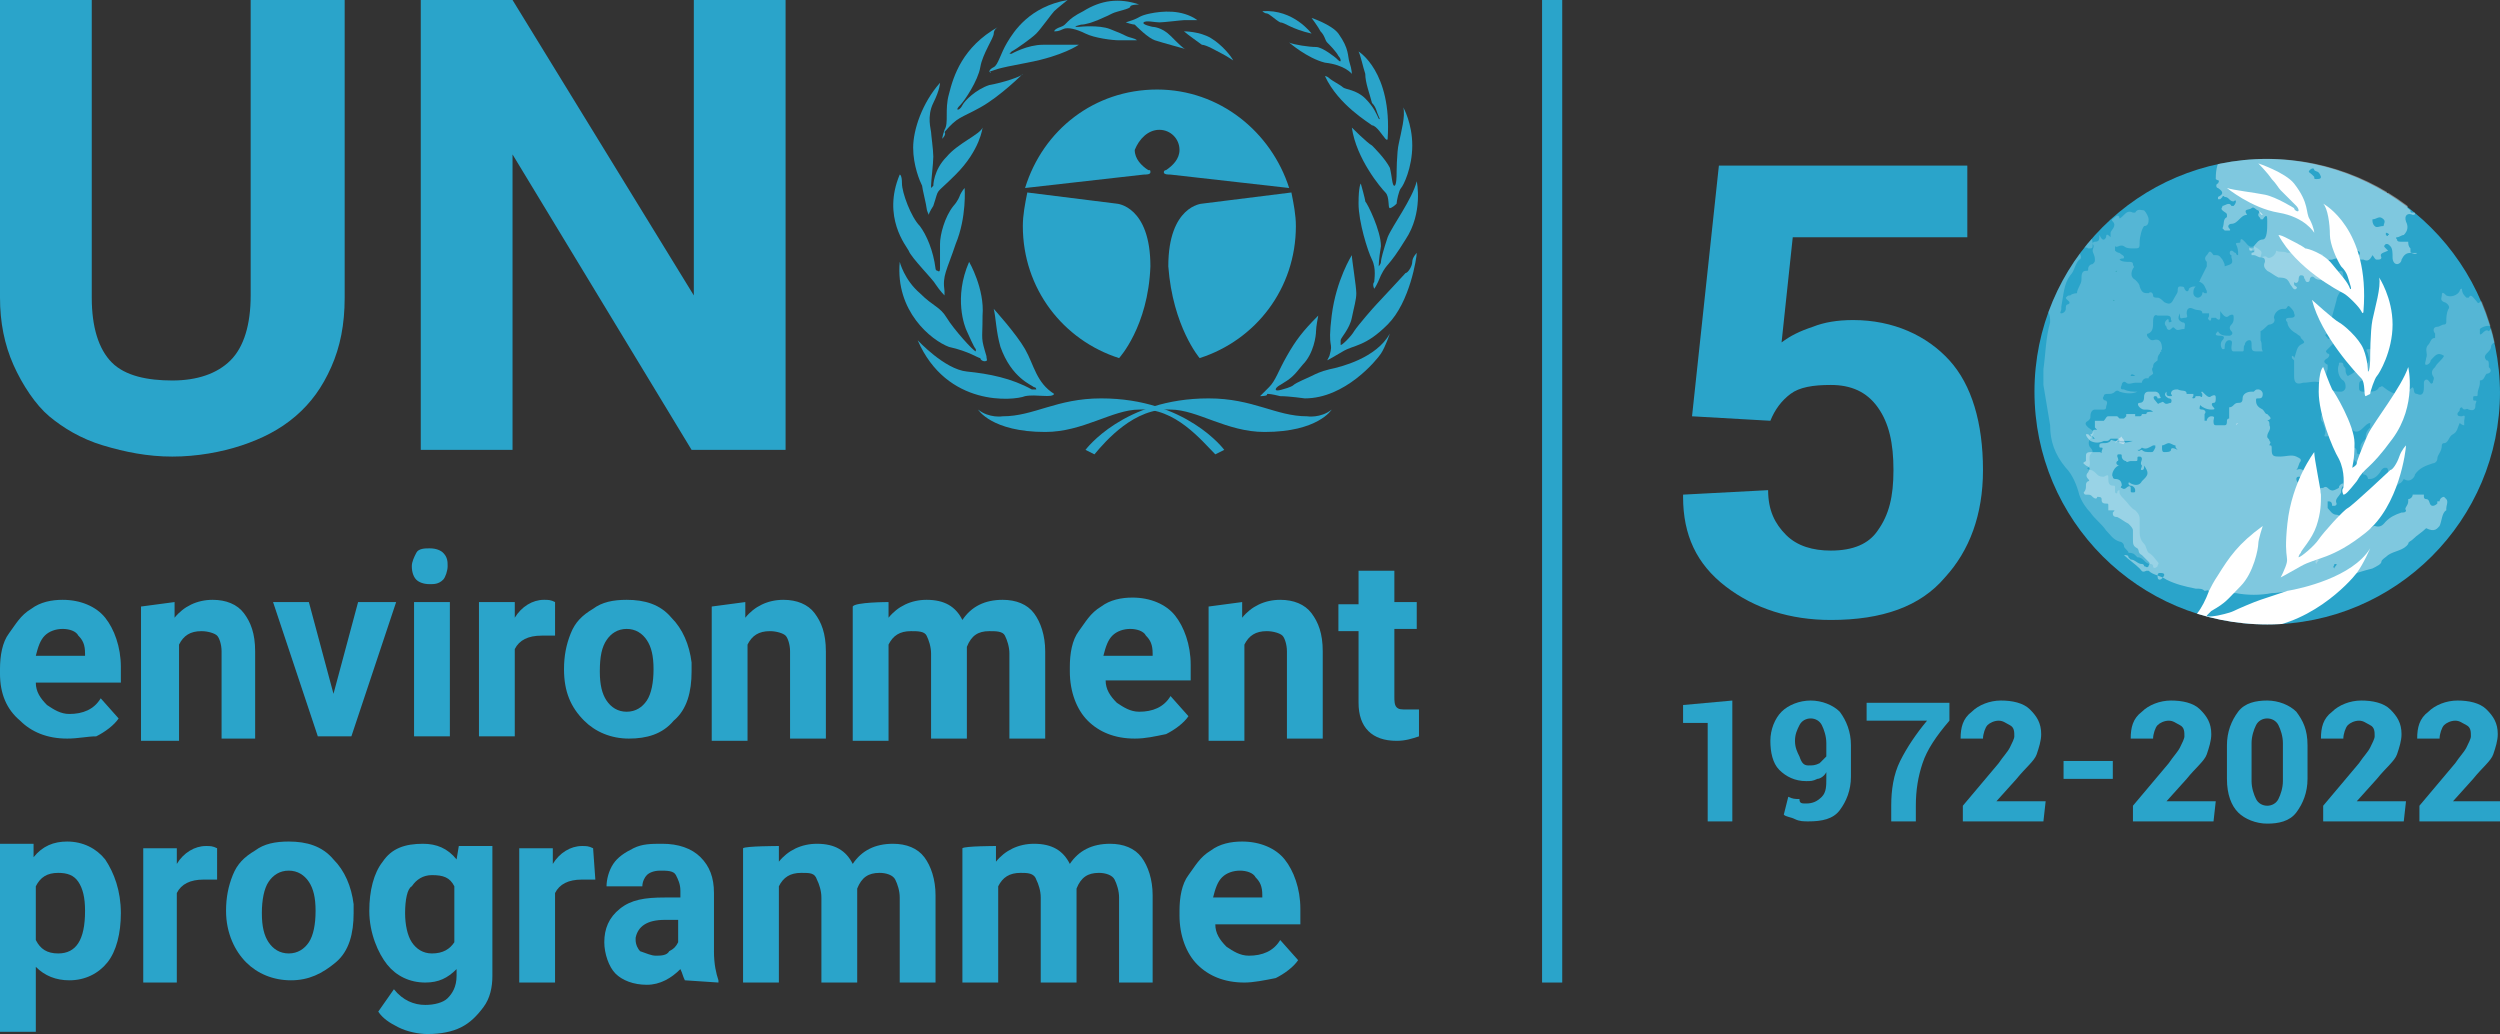 <?xml version="1.0" encoding="utf-8"?>
<svg version="1.1" xmlns="http://www.w3.org/2000/svg" xmlns:xlink="http://www.w3.org/1999/xlink" x="0px" y="0px"
	 viewBox="0 0 111.7 46.2" style="enable-background:new 0 0 111.7 46.2;" xml:space="preserve">
<rect x="0" y="0" width="111.7" height="46.2" fill="#333333" stroke="none"/>
<style type="text/css">
	.st0{fill:#2AA4CA;}
	.st1{fill:#63B6D2;}
	.st2{clip-path:url(#SVGID_2_);fill:#2AA4CA;}
	.st3{clip-path:url(#SVGID_4_);fill:#FFFFFF;}
	.st4{clip-path:url(#SVGID_6_);fill:#8CC6DE;}
	.st5{clip-path:url(#SVGID_8_);fill:#8CC6DE;}
	.st6{clip-path:url(#SVGID_10_);fill:#8CC6DE;}
	.st7{clip-path:url(#SVGID_12_);fill:#8CC6DE;}
	.st8{clip-path:url(#SVGID_14_);fill:#8CC6DE;}
	.st9{clip-path:url(#SVGID_16_);fill:#8CC6DE;}
	.st10{opacity:0.2;clip-path:url(#SVGID_18_);fill:#FFFFFF;}
	.st11{clip-path:url(#SVGID_20_);fill:#63B6D2;}
	.st12{clip-path:url(#SVGID_22_);fill:#63B6D2;}
	.st13{clip-path:url(#SVGID_24_);fill:#63B6D2;}
	.st14{clip-path:url(#SVGID_26_);fill:#63B6D2;}
	.st15{clip-path:url(#SVGID_28_);fill:#23A0AD;}
	.st16{clip-path:url(#SVGID_30_);fill:#23A0AD;}
	.st17{clip-path:url(#SVGID_32_);fill:#8CC6DE;}
	.st18{clip-path:url(#SVGID_34_);fill:#8CC6DE;}
	.st19{clip-path:url(#SVGID_36_);fill:#8CC6DE;}
	.st20{opacity:0.4;clip-path:url(#SVGID_38_);fill:#FFFFFF;}
	.st21{clip-path:url(#SVGID_40_);fill:#5ABBD5;}
	.st22{opacity:0.4;clip-path:url(#SVGID_42_);fill:#FFFFFF;}
	.st23{clip-path:url(#SVGID_44_);fill:#5ABBD5;}
	.st24{clip-path:url(#SVGID_46_);fill:#5ABBD5;}
	.st25{clip-path:url(#SVGID_48_);fill:#FFFFFF;}
	.st26{clip-path:url(#SVGID_50_);fill:#FFFFFF;}
	.st27{clip-path:url(#SVGID_52_);fill:#FFFFFF;}
	.st28{clip-path:url(#SVGID_54_);fill:#FFFFFF;}
	.st29{clip-path:url(#SVGID_56_);fill:#FFFFFF;}
	.st30{clip-path:url(#SVGID_58_);fill:#FFFFFF;}
</style>
<g>
	<path class="st0" d="M50,16c-2.5-0.8-4.3-3.1-4.3-5.9c0-0.5,0.1-1,0.2-1.5l4,0.5c0,0,1.5,0.1,1.5,2.8C51.3,14.6,50,16,50,16"/>
	<path class="st0" d="M53.6,16c2.5-0.8,4.3-3.1,4.3-5.9c0-0.5-0.1-1-0.2-1.5l-4,0.5c0,0-1.5,0.1-1.5,2.8C52.4,14.6,53.6,16,53.6,16"
		/>
	<path class="st0" d="M51.8,5.8c0.5,0,0.9,0.4,0.9,0.9c0,0.4-0.3,0.7-0.6,0.9c0,0-0.1,0-0.1,0.1s0.2,0.1,0.3,0.1l5.3,0.6
		C56.8,5.9,54.5,4,51.7,4l0,0c-2.8,0-5.1,1.8-5.9,4.4l5.3-0.6c0.1,0,0.3,0,0.3-0.1s0-0.1-0.1-0.1c-0.3-0.2-0.6-0.5-0.6-0.9
		C50.9,6.2,51.3,5.8,51.8,5.8"/>
	<path class="st0" d="M54.3,20.3l0.4-0.2c0,0-1.7-2.3-5.5-2.3c-2,0-3,0.8-4.4,0.8c0,0-0.6,0.1-1.1-0.3c0,0,0.6,1,3,1
		c1.7,0,3-1,4.2-1C52.5,18.2,53.7,19.7,54.3,20.3"/>
	<path class="st0" d="M48.9,20.3l-0.4-0.2c0,0,1.7-2.3,5.5-2.3c2,0,3,0.8,4.4,0.8c0,0,0.6,0.1,1.1-0.3c0,0-0.6,1-3,1
		c-1.7,0-3-1-4.2-1C50.7,18.2,49.4,19.7,48.9,20.3"/>
	<path class="st0" d="M47.1,17.6c-0.1,0.2-0.8,0-1.3,0.1c-0.5,0.2-3.5,0.5-4.8-2.5c0,0,1.2,1.3,2.2,1.4s2,0.3,2.9,0.8h0.2
		c0,0,0-0.1-0.1-0.1c-0.1-0.1-1-0.4-1.5-1.8c-0.2-0.7-0.2-1.3-0.3-1.7c0,0,1,1.1,1.4,1.8C46.2,16.3,46.3,17.1,47.1,17.6"/>
	<path class="st0" d="M44.1,16.1c-0.1,0.1-0.3,0-0.3-0.1c-0.1,0-0.5-0.3-1.4-0.5c-0.8-0.3-2.4-1.6-2.2-3.8c0,0,0.2,0.8,0.9,1.4
		c0.6,0.6,0.9,0.6,1.2,1.1s1.2,1.5,1.3,1.5v-0.1c-0.1-0.1-0.3-0.6-0.4-0.8c-0.1-0.2-0.6-1.5,0.1-3.1c0,0,0.7,1.2,0.6,2.4
		c0,1.2-0.1,0.9,0.2,1.9C44,15.8,44.1,16,44.1,16.1"/>
	<path class="st0" d="M42.2,13.2c0,0-0.2-0.2-0.4-0.5c-0.1-0.2-1.1-1.2-1.2-1.5c-0.1-0.2-1.2-1.5-0.4-3.4c0,0,0.1,0,0.1,0.4
		c0,0.4,0.4,1.5,0.8,1.9c0.3,0.4,0.6,1.1,0.7,1.9c0,0,0,0.1,0.1,0.1C42,12.2,42,12,42,12s0-0.7,0-1.1s0.2-1.2,0.6-1.7
		c0,0,0.2-0.2,0.3-0.5c0,0,0.1-0.2,0.2-0.3c0,0,0.1,1.3-0.4,2.5c-0.4,1.2-0.6,1.4-0.5,2.1L42.2,13.2z"/>
	<path class="st0" d="M41.5,9.6c0,0-0.1-0.2-0.1-0.3s-0.2-0.9-0.2-1c-0.1-0.2-0.4-0.9-0.4-1.7s0.4-2,1.2-2.9c0,0,0,0.3-0.3,0.9
		s-0.1,1.2-0.1,1.3s0.1,0.8,0.1,1.1c0,0.3-0.1,1.1-0.1,1.3v0.1l0.1-0.1c0,0,0-0.7,0.6-1.3c0.5-0.6,1.5-1,1.6-1.3c0,0-0.1,1-1.2,2.1
		c-1,1-0.7,0.5-1,1.4C41.7,9.2,41.5,9.5,41.5,9.6L41.5,9.6"/>
	<path class="st0" d="M42.1,6.2c0,0,0-0.1,0.1-0.4c0.2-0.3,0-0.9,0.2-1.6c0.2-0.8,0.6-2.1,2.2-3c0,0-0.2,0.1-0.2,0.3
		S43.9,2.4,43.8,3c-0.1,0.6-0.7,1.5-0.9,1.7s-0.1,0.2-0.1,0.2s0.1,0,0.2-0.2s0.6-0.7,1.2-0.9c0.6-0.1,1.5-0.4,1.5-0.5
		c0,0-1,1-1.9,1.5s-1,0.4-1.6,1.1C42.3,6,42.1,6.2,42.1,6.2"/>
	<path class="st0" d="M44.2,3.2c0,0,0-0.1,0.2-0.2s0.3-0.6,0.6-1.1s1-1.6,2.7-1.9c0,0-0.5,0.4-0.6,0.5s-0.6,0.8-0.8,1
		s-0.9,0.7-1.1,0.8l-0.1,0.1h0.1c0,0,0.7-0.4,1.4-0.4s1.5,0,1.6,0c0,0-0.7,0.5-2.3,0.8S44.6,3.1,44.2,3.2
		C44.3,3.2,44.3,3.3,44.2,3.2"/>
	<path class="st0" d="M47.1,1.4c0,0,0-0.1,0.3-0.2s0.2-0.3,1-0.7C49.2,0,50-0.1,50.9,0.2c0,0-0.4,0-0.4,0.1s-0.6,0.2-0.8,0.3
		s-1,0.5-1.4,0.5c-0.4,0.1-0.2,0.1-0.2,0.1h0.1c0,0,0.9-0.1,1.4,0.1s0.5,0.2,0.7,0.3s0.4,0.1,0.5,0.2c0,0-0.5,0-0.8,0
		s-1.1-0.1-1.5-0.3s-0.8-0.3-1-0.2C47.3,1.4,47.2,1.4,47.1,1.4"/>
	<path class="st0" d="M50.3,1c0,0,0,0,0.3-0.1s0.3-0.2,0.8-0.3s1.4-0.2,2.1,0.3c0,0-0.5,0-0.6,0S52,1,51.8,1s-0.6-0.1-0.7,0
		c-0.1,0.1,0.4,0.2,0.4,0.2s0.4,0,0.8,0.4C52.7,2,52.9,2.2,53,2.2c0,0-1.1-0.3-1.4-0.4s-0.8-0.6-0.9-0.7C50.6,1.1,50.3,1,50.3,1"/>
	<path class="st0" d="M52.9,1.4c0,0,0.7,0,1.2,0.3s0.9,0.8,1,1c0,0-0.3-0.2-0.5-0.3S53.9,2,53.7,2C53.7,2,53,1.5,52.9,1.4"/>
	<path class="st0" d="M56.3,17.7c0,0,0.1-0.1,0.4-0.4s0.4-0.7,0.8-1.4s0.7-1.1,1.4-1.8c0,0-0.1,0.5-0.1,0.7s-0.1,1-0.6,1.5
		c-0.4,0.5-0.5,0.6-1,0.9c0,0-0.2,0.1-0.2,0.2s0.3,0,0.3,0s0.4-0.1,0.5-0.2s0.6-0.3,0.8-0.4s0.4-0.2,0.8-0.3
		c0.5-0.1,2.1-0.5,2.7-1.6c0,0-0.2,0.6-0.4,0.9s-1.6,2-3.4,2c0,0-0.7-0.1-1.1-0.1c-0.4-0.1-0.5-0.1-0.6-0.1
		C56.7,17.7,56.3,17.7,56.3,17.7"/>
	<path class="st0" d="M60.4,11.4c0,0-0.7,1.1-0.9,2.7s0.1,1.1-0.1,1.8l-0.1,0.2c0,0,0.2-0.1,0.7-0.4s1-0.2,2-1.2s1.3-3,1.3-3.2
		c0,0-0.2,0.2-0.2,0.4s-0.2,0.5-0.3,0.5c0,0-1.2,1.3-1.3,1.4s-0.8,0.9-1,1.2c-0.1,0.2-0.6,0.7-0.6,0.6c0,0,0-0.1,0-0.2
		s0.4-0.5,0.5-1s0.2-0.8,0.2-1.1C60.6,12.8,60.4,11.6,60.4,11.4"/>
	<path class="st0" d="M61.4,12.9c0,0-0.1-0.2,0-0.3c0-0.1,0.1-0.6-0.1-1c-0.2-0.4-0.6-1.7-0.6-2.5s0.1-0.9,0.1-0.9S61,8.9,61,9
		c0.1,0.1,0.7,1.3,0.7,2c-0.1,0.6-0.1,0.9-0.1,0.9s0.1-0.1,0.1-0.2s0.1-0.5,0.3-1.1c0.2-0.5,1.1-1.7,1.3-2.5c0,0,0.3,1.4-0.5,2.6
		c-0.8,1.3-0.8,1-1.1,1.6C61.5,12.8,61.4,12.9,61.4,12.9"/>
	<path class="st0" d="M62.1,9.3c-0.1,0,0-0.5-0.2-0.7s-1.3-1.5-1.5-2.9c0,0,0.7,0.7,0.9,0.8c0.1,0.1,0.6,0.6,0.8,1
		c0.1,0.4,0.1,0.8,0.2,0.8c0.1,0,0.1-0.5,0.1-0.5s0-1,0.1-1.4c0.1-0.5,0.3-1.2,0.2-1.6c0,0,0.4,0.7,0.4,1.7s-0.4,1.8-0.5,1.9
		c-0.1,0.1-0.2,0.6-0.2,0.7C62.2,9.3,62.1,9.3,62.1,9.3"/>
	<path class="st0" d="M60.7,2.3c0,0,1.5,0.9,1.3,3.9c0,0,0,0.1-0.1,0s-0.4-0.6-0.6-0.6c-0.1-0.1-1.5-0.9-2.1-2.2c0,0,0.1,0,0.2,0.1
		s0.5,0.3,0.6,0.4s0.6,0.1,1,0.5s0.5,0.7,0.6,0.9c0,0,0.1,0.1,0-0.1s-0.1-0.4-0.3-0.6C61.2,4.2,61,3.7,61,3.3
		C60.9,3,60.8,2.5,60.7,2.3"/>
	<path class="st0" d="M60.4,3.3c0,0,0-0.2-0.1-0.5s0-0.6-0.5-1.3c-0.3-0.4-1.2-0.7-1.2-0.7s0.3,0.4,0.4,0.6c0.2,0.2,0.2,0.4,0.3,0.5
		c0.1,0.1,0.4,0.4,0.5,0.6c0,0,0.1,0.1,0.1,0.2s-0.1,0-0.2-0.1c0,0-0.6-0.5-0.9-0.5s-1-0.1-1.2-0.2c0,0,0.8,0.7,1.6,0.9
		C60.1,2.9,60.4,3.3,60.4,3.3"/>
	<path class="st0" d="M58.6,1.5c0,0-0.8-1.1-2.2-1c0,0,0.1,0.1,0.2,0.1S57,0.9,57.2,1C57.4,1,57.7,1.3,58.6,1.5"/>
	<path class="st0" d="M15.4,0v13.3c0,1.2-0.2,2.2-0.6,3.1c-0.4,0.9-0.9,1.6-1.6,2.2s-1.5,1-2.4,1.3s-2,0.5-3.1,0.5s-2.1-0.2-3.1-0.5
		s-1.8-0.8-2.4-1.3S1,17.2,0.6,16.3S0,14.4,0,13.3V0h4.1v13.3c0,1.3,0.3,2.3,0.9,2.9S6.6,17,7.7,17s2-0.3,2.6-0.9
		c0.6-0.6,0.9-1.6,0.9-2.9V0H15.4z"/>
	<polygon class="st0" points="35.1,20.1 30.9,20.1 22.9,6.9 22.9,20.1 18.8,20.1 18.8,0 22.9,0 31,13.2 31,0 35.1,0 	"/>
	<path class="st0" d="M3,33c-0.9,0-1.6-0.3-2.1-0.8C0.3,31.7,0,31,0,30.1v-0.2c0-0.6,0.1-1.2,0.4-1.6s0.5-0.8,1-1.1
		c0.4-0.3,0.9-0.4,1.4-0.4c0.8,0,1.5,0.3,1.9,0.8s0.7,1.3,0.7,2.2v0.7H1.6c0,0.4,0.2,0.7,0.5,1c0.3,0.2,0.6,0.4,1,0.4
		c0.6,0,1.1-0.2,1.4-0.7l0.8,0.9c-0.2,0.3-0.6,0.6-1,0.8C3.9,32.9,3.5,33,3,33 M2.8,28.1c-0.3,0-0.6,0.1-0.8,0.3
		c-0.2,0.2-0.3,0.5-0.4,0.9h2.2v-0.1c0-0.4-0.1-0.6-0.3-0.8C3.4,28.2,3.1,28.1,2.8,28.1"/>
	<path class="st0" d="M7.8,26.9v0.7c0.4-0.5,1-0.8,1.7-0.8c0.6,0,1.1,0.2,1.4,0.6c0.3,0.4,0.5,0.9,0.5,1.7V33H9.9v-3.9
		c0-0.3-0.1-0.6-0.2-0.7S9.3,28.2,9,28.2c-0.5,0-0.8,0.2-1,0.6v4.3H6.3v-6L7.8,26.9L7.8,26.9z"/>
	<polygon class="st0" points="14.9,31 16,26.9 17.7,26.9 15.7,32.9 14.2,32.9 12.2,26.9 13.8,26.9 	"/>
	<path class="st0" d="M18.4,25.3c0-0.2,0.1-0.4,0.2-0.6s0.4-0.2,0.6-0.2c0.3,0,0.5,0.1,0.6,0.2c0.2,0.2,0.2,0.4,0.2,0.6
		s-0.1,0.5-0.2,0.6c-0.2,0.2-0.4,0.2-0.6,0.2c-0.3,0-0.5-0.1-0.6-0.2S18.4,25.6,18.4,25.3 M20.1,32.9h-1.6v-6h1.6V32.9z"/>
	<path class="st0" d="M24.8,28.4c-0.2,0-0.4,0-0.6,0c-0.6,0-1,0.2-1.2,0.6v3.9h-1.6v-6H23v0.7c0.3-0.5,0.8-0.8,1.3-0.8
		c0.2,0,0.3,0,0.5,0.1V28.4z"/>
	<path class="st0" d="M25.2,29.9c0-0.6,0.1-1.1,0.3-1.6c0.2-0.5,0.5-0.8,1-1.1c0.4-0.3,0.9-0.4,1.5-0.4c0.8,0,1.5,0.2,2,0.8
		c0.5,0.5,0.8,1.2,0.9,2V30c0,0.9-0.2,1.7-0.8,2.2c-0.5,0.6-1.2,0.8-2,0.8s-1.5-0.3-2-0.8C25.5,31.6,25.2,30.9,25.2,29.9L25.2,29.9
		L25.2,29.9z M26.8,30c0,0.6,0.1,1,0.3,1.3c0.2,0.3,0.5,0.5,0.9,0.5s0.7-0.2,0.9-0.5s0.3-0.8,0.3-1.4s-0.1-1-0.3-1.3
		c-0.2-0.3-0.5-0.5-0.9-0.5s-0.7,0.2-0.9,0.5S26.8,29.3,26.8,30"/>
	<path class="st0" d="M33.3,26.9v0.7c0.4-0.5,1-0.8,1.7-0.8c0.6,0,1.1,0.2,1.4,0.6c0.3,0.4,0.5,0.9,0.5,1.7V33h-1.6v-3.9
		c0-0.3-0.1-0.6-0.2-0.7s-0.4-0.2-0.7-0.2c-0.5,0-0.8,0.2-1,0.6v4.3h-1.6v-6L33.3,26.9L33.3,26.9z"/>
	<path class="st0" d="M39.7,26.9v0.7c0.4-0.5,1-0.8,1.7-0.8c0.8,0,1.3,0.3,1.6,0.9c0.4-0.6,1-0.9,1.8-0.9c0.6,0,1.1,0.2,1.4,0.6
		s0.5,1,0.5,1.7V33h-1.6v-3.8c0-0.3-0.1-0.6-0.2-0.8s-0.4-0.2-0.7-0.2c-0.5,0-0.8,0.2-1,0.7V33h-1.6v-3.8c0-0.3-0.1-0.6-0.2-0.8
		c-0.1-0.2-0.4-0.2-0.7-0.2c-0.5,0-0.8,0.2-1,0.6v4.3h-1.6v-6C38.2,26.9,39.7,26.9,39.7,26.9z"/>
	<path class="st0" d="M50.7,33c-0.9,0-1.6-0.3-2.1-0.8s-0.8-1.3-0.8-2.2v-0.2c0-0.6,0.1-1.2,0.4-1.6s0.5-0.8,1-1.1
		c0.4-0.3,0.9-0.4,1.4-0.4c0.8,0,1.5,0.3,1.9,0.8s0.7,1.3,0.7,2.2v0.7h-3.8c0,0.4,0.2,0.7,0.5,1c0.3,0.2,0.6,0.4,1,0.4
		c0.6,0,1.1-0.2,1.4-0.7l0.8,0.9c-0.2,0.3-0.6,0.6-1,0.8C51.6,32.9,51.2,33,50.7,33 M50.5,28.1c-0.3,0-0.6,0.1-0.8,0.3
		c-0.2,0.2-0.3,0.5-0.4,0.9h2.2v-0.1c0-0.4-0.1-0.6-0.3-0.8C51.1,28.2,50.8,28.1,50.5,28.1"/>
	<path class="st0" d="M55.5,26.9v0.7c0.4-0.5,1-0.8,1.7-0.8c0.6,0,1.1,0.2,1.4,0.6c0.3,0.4,0.5,0.9,0.5,1.7V33h-1.6v-3.9
		c0-0.3-0.1-0.6-0.2-0.7s-0.4-0.2-0.7-0.2c-0.5,0-0.8,0.2-1,0.6v4.3H54v-6L55.5,26.9L55.5,26.9z"/>
	<path class="st0" d="M62.3,25.4v1.5h1v1.2h-1v3c0,0.2,0,0.4,0.1,0.5s0.2,0.1,0.5,0.1c0.2,0,0.3,0,0.5,0v1.2c-0.3,0.1-0.6,0.2-1,0.2
		c-1.1,0-1.7-0.6-1.7-1.7v-3.2h-0.9V27h0.9v-1.5h1.6V25.4z"/>
	<path class="st0" d="M5.4,40.8c0,0.9-0.2,1.7-0.6,2.2s-1,0.8-1.7,0.8c-0.6,0-1.1-0.2-1.5-0.6v2.9H0v-8.4h1.5v0.6
		c0.4-0.5,0.9-0.7,1.5-0.7c0.7,0,1.3,0.3,1.7,0.8C5.1,39,5.4,39.8,5.4,40.8L5.4,40.8z M3.8,40.7c0-0.6-0.1-1-0.3-1.3
		C3.3,39.1,3,39,2.6,39c-0.5,0-0.8,0.2-1,0.6V42c0.2,0.4,0.5,0.6,1,0.6C3.4,42.6,3.8,42,3.8,40.7"/>
	<path class="st0" d="M9.7,39.3c-0.2,0-0.4,0-0.6,0c-0.6,0-1,0.2-1.2,0.6v4H6.4v-6h1.5v0.7c0.3-0.5,0.8-0.8,1.3-0.8
		c0.2,0,0.3,0,0.5,0.1V39.3z"/>
	<path class="st0" d="M10.1,40.7c0-0.6,0.1-1.1,0.3-1.6s0.5-0.8,1-1.1c0.4-0.3,0.9-0.4,1.5-0.4c0.8,0,1.5,0.2,2,0.8
		c0.5,0.5,0.8,1.2,0.9,2v0.4c0,0.9-0.2,1.7-0.8,2.2s-1.2,0.8-2,0.8s-1.5-0.3-2-0.8S10.1,41.7,10.1,40.7L10.1,40.7L10.1,40.7z
		 M11.7,40.8c0,0.6,0.1,1,0.3,1.3s0.5,0.5,0.9,0.5s0.7-0.2,0.9-0.5s0.3-0.8,0.3-1.4c0-0.6-0.1-1-0.3-1.3s-0.5-0.5-0.9-0.5
		s-0.7,0.2-0.9,0.5C11.8,39.7,11.7,40.2,11.7,40.8"/>
	<path class="st0" d="M16.5,40.7c0-0.9,0.2-1.7,0.6-2.2c0.4-0.6,1-0.8,1.8-0.8c0.6,0,1.1,0.2,1.5,0.7l0.1-0.6H22v5.8
		c0,0.5-0.1,1-0.4,1.4s-0.6,0.7-1,0.9s-0.9,0.3-1.5,0.3c-0.4,0-0.9-0.1-1.3-0.3s-0.7-0.4-0.9-0.7l0.7-1c0.4,0.5,0.9,0.7,1.4,0.7
		c0.4,0,0.8-0.1,1-0.3s0.4-0.5,0.4-1v-0.3c-0.4,0.4-0.8,0.6-1.4,0.6c-0.7,0-1.3-0.3-1.7-0.8S16.5,41.7,16.5,40.7L16.5,40.7z
		 M18.1,40.8c0,0.5,0.1,1,0.3,1.3c0.2,0.3,0.5,0.5,0.9,0.5c0.5,0,0.8-0.2,1-0.5v-2.5c-0.2-0.4-0.5-0.5-1-0.5c-0.4,0-0.7,0.2-0.9,0.5
		C18.2,39.7,18.1,40.2,18.1,40.8"/>
	<path class="st0" d="M26.6,39.3c-0.2,0-0.4,0-0.6,0c-0.6,0-1,0.2-1.2,0.6v4h-1.6v-6h1.5v0.7c0.3-0.5,0.8-0.8,1.3-0.8
		c0.2,0,0.3,0,0.5,0.1L26.6,39.3z"/>
	<path class="st0" d="M30.6,43.8c-0.1-0.2-0.1-0.3-0.2-0.5C30,43.7,29.5,44,28.9,44s-1.1-0.2-1.4-0.5S27,42.6,27,42.1
		c0-0.6,0.2-1.1,0.7-1.5s1.1-0.5,2-0.5h0.7v-0.3c0-0.3-0.1-0.5-0.2-0.7s-0.4-0.2-0.7-0.2c-0.3,0-0.5,0.1-0.6,0.2s-0.2,0.3-0.2,0.5
		h-1.6c0-0.3,0.1-0.7,0.3-1c0.2-0.3,0.5-0.5,0.9-0.7s0.8-0.2,1.3-0.2c0.7,0,1.3,0.2,1.7,0.6s0.6,0.9,0.6,1.6v2.6
		c0,0.6,0.1,1,0.2,1.3v0.1L30.6,43.8L30.6,43.8z M29.3,42.7c0.2,0,0.5,0,0.6-0.2c0.2-0.1,0.3-0.2,0.4-0.4v-1h-0.6
		c-0.8,0-1.2,0.3-1.3,0.8V42c0,0.2,0.1,0.4,0.2,0.5C28.9,42.6,29.1,42.7,29.3,42.7"/>
	<path class="st0" d="M34.8,37.8v0.7c0.4-0.5,1-0.8,1.7-0.8c0.8,0,1.3,0.3,1.6,0.9c0.4-0.6,1-0.9,1.8-0.9c0.6,0,1.1,0.2,1.4,0.6
		s0.5,1,0.5,1.7v3.9h-1.6v-3.8c0-0.3-0.1-0.6-0.2-0.8S39.6,39,39.3,39c-0.5,0-0.8,0.2-1,0.7v4.2h-1.6v-3.8c0-0.3-0.1-0.6-0.2-0.8
		C36.4,39,36.2,39,35.8,39c-0.5,0-0.8,0.2-1,0.6v4.3h-1.6v-6C33.3,37.8,34.8,37.8,34.8,37.8z"/>
	<path class="st0" d="M44.5,37.8v0.7c0.4-0.5,1-0.8,1.7-0.8c0.8,0,1.3,0.3,1.6,0.9c0.4-0.6,1-0.9,1.8-0.9c0.6,0,1.1,0.2,1.4,0.6
		s0.5,1,0.5,1.7v3.9H50v-3.8c0-0.3-0.1-0.6-0.2-0.8S49.4,39,49.1,39c-0.5,0-0.8,0.2-1,0.7v4.2h-1.6v-3.8c0-0.3-0.1-0.6-0.2-0.8
		C46.2,39,45.9,39,45.6,39c-0.5,0-0.8,0.2-1,0.6v4.3H43v-6C43.1,37.8,44.5,37.8,44.5,37.8z"/>
	<path class="st0" d="M55.6,43.9c-0.9,0-1.6-0.3-2.1-0.8s-0.8-1.3-0.8-2.2v-0.2c0-0.6,0.1-1.2,0.4-1.6s0.5-0.8,1-1.1
		c0.4-0.3,0.9-0.4,1.4-0.4c0.8,0,1.5,0.3,1.9,0.8s0.7,1.3,0.7,2.2v0.7h-3.8c0,0.4,0.2,0.7,0.5,1c0.3,0.2,0.6,0.4,1,0.4
		c0.6,0,1.1-0.2,1.4-0.7l0.8,0.9c-0.2,0.3-0.6,0.6-1,0.8C56.5,43.8,56,43.9,55.6,43.9 M55.4,38.9c-0.3,0-0.6,0.1-0.8,0.3
		s-0.3,0.5-0.4,0.9h2.2V40c0-0.4-0.1-0.6-0.3-0.8C56,39,55.7,38.9,55.4,38.9"/>
	<g>
		<rect x="68.9" class="st0" width="0.9" height="43.9"/>
	</g>
	<g>
		<polygon class="st0" points="77.4,36.7 76.3,36.7 76.3,32.3 75.2,32.3 75.2,31.5 77.4,31.3 		"/>
		<path class="st0" d="M82.8,14.3c-0.7,0-1.3,0.1-1.8,0.3c-0.6,0.2-1,0.4-1.4,0.7l0.5-4.7h7.8V7.4H76.8l-1.2,11.2l3.5,0.2
			c0.2-0.5,0.5-0.9,0.9-1.2c0.4-0.3,1-0.4,1.8-0.4c0.9,0,1.6,0.3,2.1,1s0.7,1.6,0.7,2.8s-0.2,2-0.7,2.7c-0.4,0.6-1.1,0.9-2.1,0.9
			c-0.8,0-1.5-0.2-2-0.7s-0.8-1.1-0.8-2l-3.8,0.2v0.1c0,1.7,0.6,3,1.9,4s2.9,1.5,4.7,1.5c2.3,0,4-0.6,5.1-1.9
			c1.1-1.2,1.7-2.8,1.7-4.8c0-2.1-0.5-3.8-1.5-4.9S84.6,14.3,82.8,14.3"/>
		<path class="st0" d="M80.7,35.9c0.3,0,0.5-0.1,0.7-0.3s0.2-0.5,0.2-0.8v-0.3c-0.1,0.2-0.3,0.3-0.4,0.3c-0.2,0.1-0.3,0.1-0.5,0.1
			c-0.5,0-0.9-0.2-1.2-0.5c-0.3-0.3-0.4-0.8-0.4-1.3s0.2-1,0.5-1.3s0.8-0.5,1.3-0.5s1,0.2,1.3,0.5c0.3,0.4,0.5,0.9,0.5,1.5v1.4
			c0,0.6-0.2,1.1-0.5,1.5s-0.8,0.5-1.4,0.5c-0.2,0-0.4,0-0.6-0.1s-0.4-0.1-0.5-0.2l0.2-0.8c0.2,0.1,0.3,0.1,0.5,0.1
			C80.4,35.9,80.5,35.9,80.7,35.9 M80.8,34.2c0.2,0,0.3,0,0.5-0.1c0.1-0.1,0.2-0.2,0.3-0.3v-0.6c0-0.3-0.1-0.6-0.2-0.8
			s-0.3-0.3-0.5-0.3s-0.4,0.1-0.5,0.3s-0.2,0.4-0.2,0.7s0.1,0.5,0.2,0.7C80.5,34.1,80.6,34.2,80.8,34.2"/>
		<path class="st0" d="M87.1,32.2c-0.6,0.7-1,1.3-1.2,1.9c-0.2,0.6-0.3,1.2-0.3,1.9v0.7h-1.1V36c0-0.7,0.1-1.4,0.4-2
			s0.7-1.2,1.2-1.8h-2.7v-0.8h3.7V32.2L87.1,32.2z"/>
		<path class="st0" d="M91.3,36.7h-3.6V36l1.6-1.9c0.2-0.3,0.4-0.5,0.5-0.7S90,33,90,32.9c0-0.2,0-0.4-0.2-0.5s-0.3-0.2-0.5-0.2
			s-0.4,0.1-0.5,0.2s-0.2,0.4-0.2,0.6h-1l0,0c0-0.5,0.1-0.9,0.5-1.2c0.3-0.3,0.8-0.5,1.3-0.5s1,0.1,1.3,0.4s0.5,0.6,0.5,1.1
			c0,0.3-0.1,0.6-0.2,0.9s-0.5,0.6-0.9,1.1l-0.9,1l0,0h2.2L91.3,36.7L91.3,36.7z"/>
		<rect x="92.2" y="34" class="st0" width="2.2" height="0.8"/>
		<path class="st0" d="M98.9,36.7h-3.6V36l1.6-1.9c0.2-0.3,0.4-0.5,0.5-0.7s0.2-0.4,0.2-0.5c0-0.2,0-0.4-0.2-0.5s-0.3-0.2-0.5-0.2
			s-0.4,0.1-0.5,0.2s-0.2,0.4-0.2,0.6h-1l0,0c0-0.5,0.1-0.9,0.5-1.2c0.3-0.3,0.8-0.5,1.3-0.5s1,0.1,1.3,0.4s0.5,0.6,0.5,1.1
			c0,0.3-0.1,0.6-0.2,0.9s-0.5,0.6-0.9,1.1l-0.9,1l0,0H99L98.9,36.7L98.9,36.7z"/>
		<path class="st0" d="M103.1,34.8c0,0.6-0.2,1.1-0.5,1.5s-0.8,0.5-1.3,0.5s-1-0.2-1.3-0.5s-0.5-0.8-0.5-1.5v-1.5
			c0-0.6,0.2-1.1,0.5-1.5c0.3-0.4,0.8-0.5,1.3-0.5s1,0.2,1.3,0.5c0.3,0.4,0.5,0.8,0.5,1.5V34.8L103.1,34.8z M102,33.2
			c0-0.3-0.1-0.6-0.2-0.8s-0.3-0.3-0.5-0.3s-0.4,0.1-0.5,0.3s-0.2,0.5-0.2,0.8v1.7c0,0.3,0.1,0.6,0.2,0.8s0.3,0.3,0.5,0.3
			s0.4-0.1,0.5-0.3s0.2-0.5,0.2-0.8V33.2z"/>
		<path class="st0" d="M107.4,36.7h-3.6V36l1.6-1.9c0.2-0.3,0.4-0.5,0.5-0.7s0.2-0.4,0.2-0.5c0-0.2,0-0.4-0.2-0.5s-0.3-0.2-0.5-0.2
			s-0.4,0.1-0.5,0.2s-0.2,0.4-0.2,0.6h-1l0,0c0-0.5,0.1-0.9,0.5-1.2c0.3-0.3,0.8-0.5,1.3-0.5s1,0.1,1.3,0.4s0.5,0.6,0.5,1.1
			c0,0.3-0.1,0.6-0.2,0.9s-0.5,0.6-0.9,1.1l-0.9,1l0,0h2.2L107.4,36.7L107.4,36.7z"/>
		<path class="st0" d="M111.7,36.7h-3.6V36l1.6-1.9c0.2-0.3,0.4-0.5,0.5-0.7s0.2-0.4,0.2-0.5c0-0.2,0-0.4-0.2-0.5s-0.3-0.2-0.5-0.2
			s-0.4,0.1-0.5,0.2S109,32.8,109,33h-1l0,0c0-0.5,0.1-0.9,0.5-1.2c0.3-0.3,0.8-0.5,1.3-0.5s1,0.1,1.3,0.4s0.5,0.6,0.5,1.1
			c0,0.3-0.1,0.6-0.2,0.9s-0.5,0.6-0.9,1.1l-0.9,1l0,0h2.2L111.7,36.7L111.7,36.7z"/>
		<path class="st1" d="M93.1,12.6L93.1,12.6L93.1,12.6z"/>
		<path class="st1" d="M94.2,12.7L94.2,12.7L94.2,12.7z"/>
		<g>
			<g>
				<g>
					<defs>
						<circle id="SVGID_1_" cx="101.3" cy="17.5" r="10.4"/>
					</defs>
					<clipPath id="SVGID_2_">
						<use xlink:href="#SVGID_1_"  style="overflow:visible;"/>
					</clipPath>
					<circle class="st2" cx="101.2" cy="17.6" r="10.5"/>
				</g>
			</g>
			<g>
				<g>
					<defs>
						<circle id="SVGID_3_" cx="101.3" cy="17.5" r="10.4"/>
					</defs>
					<clipPath id="SVGID_4_">
						<use xlink:href="#SVGID_3_"  style="overflow:visible;"/>
					</clipPath>
					<path class="st3" d="M100.9,9.4c0.1,0.1,0.1,0.2,0.2,0.2"/>
				</g>
			</g>
			<g>
				<g>
					<defs>
						<circle id="SVGID_5_" cx="101.3" cy="17.5" r="10.4"/>
					</defs>
					<clipPath id="SVGID_6_">
						<use xlink:href="#SVGID_5_"  style="overflow:visible;"/>
					</clipPath>
					<path class="st4" d="M95.4,18.8L95.4,18.8L95.4,18.8z"/>
				</g>
			</g>
			<g>
				<g>
					<defs>
						<circle id="SVGID_7_" cx="101.3" cy="17.5" r="10.4"/>
					</defs>
					<clipPath id="SVGID_8_">
						<use xlink:href="#SVGID_7_"  style="overflow:visible;"/>
					</clipPath>
					<path class="st5" d="M95.1,19.6L95.1,19.6L95.1,19.6z"/>
				</g>
			</g>
			<g>
				<g>
					<defs>
						<circle id="SVGID_9_" cx="101.3" cy="17.5" r="10.4"/>
					</defs>
					<clipPath id="SVGID_10_">
						<use xlink:href="#SVGID_9_"  style="overflow:visible;"/>
					</clipPath>
					<path class="st6" d="M94.9,20.1L94.9,20.1L94.9,20.1L94.9,20.1L94.9,20.1z"/>
				</g>
			</g>
			<g>
				<g>
					<defs>
						<circle id="SVGID_11_" cx="101.3" cy="17.5" r="10.4"/>
					</defs>
					<clipPath id="SVGID_12_">
						<use xlink:href="#SVGID_11_"  style="overflow:visible;"/>
					</clipPath>
					<path class="st7" d="M94.8,19.2L94.8,19.2L94.8,19.2L94.8,19.2z"/>
				</g>
			</g>
			<g>
				<g>
					<defs>
						<circle id="SVGID_13_" cx="101.3" cy="17.5" r="10.4"/>
					</defs>
					<clipPath id="SVGID_14_">
						<use xlink:href="#SVGID_13_"  style="overflow:visible;"/>
					</clipPath>
					<path class="st8" d="M99.9,19C99.8,19,99.8,19,99.9,19c0,0,0-0.1,0.1-0.1C99.9,19,99.9,19,99.9,19z"/>
				</g>
			</g>
			<g>
				<g>
					<defs>
						<circle id="SVGID_15_" cx="101.3" cy="17.5" r="10.4"/>
					</defs>
					<clipPath id="SVGID_16_">
						<use xlink:href="#SVGID_15_"  style="overflow:visible;"/>
					</clipPath>
					<path class="st9" d="M101.3,20C101.3,20,101.4,20.1,101.3,20C101.3,20.1,101.3,20.1,101.3,20z"/>
				</g>
			</g>
			<g>
				<g>
					<defs>
						<circle id="SVGID_17_" cx="101.3" cy="17.5" r="10.4"/>
					</defs>
					<clipPath id="SVGID_18_">
						<use xlink:href="#SVGID_17_"  style="overflow:visible;"/>
					</clipPath>
					<path class="st10" d="M112.3,14.9c-0.1,0-0.2-0.1-0.2-0.2c0-0.2-0.1-0.5,0.2-0.7c0.1-0.1,0.1-0.2,0-0.2c-0.2,0-0.2-0.1-0.2-0.3
						s0-0.3-0.3-0.3c-0.2,0-0.3,0.2-0.3,0.3s0,0.3-0.2,0.3s-0.2-0.1-0.3-0.2c0-0.1-0.1-0.2-0.2-0.1c-0.1,0.1-0.1,0-0.2-0.1
						s-0.2-0.3-0.3-0.1h-0.1c-0.1-0.1-0.2-0.2-0.2-0.4c-0.1,0-0.1,0.1-0.1,0.1c-0.1,0.2-0.4,0.3-0.6,0.2c-0.1-0.1-0.2-0.2-0.2,0
						c0,0.1-0.1,0.2,0.1,0.3c0.1,0,0.3,0.2,0.2,0.3c-0.1,0.2-0.1,0.4-0.1,0.6c0,0,0,0.1-0.1,0.1s-0.2,0.1-0.3,0.1
						c-0.2,0-0.2,0.2-0.1,0.3c0,0.1,0,0.2,0,0.2c-0.2,0-0.2,0.2-0.3,0.3c-0.2,0.2,0,0.4-0.1,0.6c0,0.1-0.1,0.3,0,0.3
						s0.2-0.1,0.2-0.2c0.2-0.2,0.3-0.4,0.6-0.2c-0.1,0.2-0.3,0.3-0.4,0.5c-0.1,0.1-0.2,0.2-0.1,0.4c0.1,0.1,0,0.2,0,0.3
						c-0.1,0.1-0.1,0-0.2-0.1s-0.2,0-0.2,0.1c0,0,0,0.1,0,0.2c0,0.3-0.1,0.4-0.3,0.3c-0.2,0-0.1-0.2-0.2-0.3c-0.5,0.4-0.8,0.4-1.3,0
						c-0.1-0.1-0.1,0-0.2,0c-0.1,0.2-0.3,0.2-0.5,0.2c-0.1,0-0.1,0-0.2,0c-0.2,0-0.2-0.1-0.2-0.2c0-0.2,0-0.3,0.2-0.3s0.2,0,0.2-0.2
						c0-0.3,0-0.3,0.3-0.3c0.2,0,0.2-0.1,0.2-0.2s-0.1-0.2-0.1-0.2c-0.1-0.1-0.2-0.2-0.1-0.4c0,0,0,0,0-0.1H106c0,0,0,0-0.1,0
						c-0.2,0-0.2,0-0.1,0.2c0,0.1,0.1,0.2,0,0.4c-0.1,0.1-0.2,0.1-0.3,0.1c-0.1,0-0.2,0-0.2,0.1c0,0.2-0.2,0.3-0.4,0.4
						c-0.1-0.1-0.1-0.2-0.1-0.3c0-0.1-0.1-0.1-0.1-0.2c0,0,0-0.1-0.1-0.1s-0.1,0-0.1,0.1c-0.1,0.2,0,0.6,0.2,0.7
						c0.1,0.1,0.1,0.2,0.1,0.3c0,0.1-0.1,0.2-0.2,0.2c-0.2,0-0.4,0-0.5-0.2c-0.2-0.3-0.2-0.6-0.1-0.8c0-0.1,0-0.2,0-0.2
						c-0.2-0.1-0.2-0.2,0-0.3c0.1-0.1,0.1-0.2,0-0.2c-0.1-0.1-0.1-0.1,0-0.2c0.1-0.1,0.2-0.2,0.3-0.3c0.1,0,0.1-0.1,0-0.1
						s-0.1-0.3-0.2-0.1c0,0-0.1,0.1-0.1,0l-0.1-0.1c0,0,0-0.1,0.1-0.1c0.2,0,0.1-0.1,0.1-0.2c0,0,0-0.1,0-0.2
						c0.1-0.4,0.2-0.7,0.3-1.1c0-0.1,0.1-0.3,0.2-0.4c0,0-0.2-0.1,0-0.2c0.1,0,0.1-0.1,0.3,0c-0.1-0.1-0.2-0.2-0.2-0.4
						c0-0.1,0-0.3-0.1-0.3s-0.2,0.1-0.3,0.2c0,0-0.1,0.2-0.1,0.1s-0.2-0.1-0.3-0.2c0.1,0,0.1-0.1,0.2-0.1s0-0.1,0-0.2
						c0,0,0-0.1-0.1-0.1s-0.2-0.1-0.2-0.2v-0.1c0-0.1,0-0.2-0.2-0.1c-0.2,0.1-0.3,0-0.4-0.1c-0.2,0.2-0.3,0-0.5-0.1s-0.2-0.1-0.3,0
						c0,0.1-0.1,0.1-0.2,0.1c-0.2-0.1-0.3,0-0.5-0.1c0,0.2-0.3,0.4-0.4,0.3c-0.1-0.1-0.2,0-0.3,0l0,0l0,0c0-0.1,0.1-0.2,0-0.3
						s-0.3-0.2-0.3-0.2c-0.2,0.1-0.3-0.1-0.4-0.2c-0.1-0.1-0.2-0.2-0.2,0c0,0.1-0.2,0-0.2,0.1c0.1,0.2,0.1,0.3,0.1,0.5
						c-0.1,0-0.1-0.1-0.1-0.1c-0.1,0-0.1-0.1-0.2-0.1s-0.1,0.2,0,0.2v0.1c0.1,0.3,0,0.3-0.3,0.4c0-0.1,0-0.1-0.1-0.3
						c-0.1-0.1-0.1-0.2-0.3-0.2h-0.1c-0.2-0.3-0.2-0.1-0.3,0c-0.1,0.1-0.1,0.2,0,0.3c0,0.1,0,0.1,0,0.2c-0.1,0.2-0.2,0.4-0.3,0.6
						c0,0.1-0.1,0.1,0,0.1c0.2,0.1,0.2,0.2,0.3,0.4v0.1h-0.1c0,0-0.1-0.1-0.1,0s-0.1,0.2-0.2,0.2S98,13.2,98,13.1
						c0-0.1,0-0.2,0.1-0.3c-0.1,0-0.2,0-0.3,0.1c0,0.1-0.1,0.2-0.2,0c0-0.1-0.1-0.1-0.2-0.1s-0.1,0.1-0.1,0.2c0,0.1-0.1,0.2-0.2,0.4
						s-0.2,0.2-0.4,0.1c-0.1-0.1-0.2-0.2-0.3-0.2c-0.1,0-0.2,0-0.2-0.1S96.1,13,96,13.1c-0.2,0-0.3,0-0.4-0.3c0-0.1-0.1-0.2-0.2-0.3
						c-0.2-0.1-0.2-0.3-0.1-0.5c0.1-0.1,0-0.1,0-0.2c0-0.1-0.1-0.1-0.2-0.1s-0.3,0-0.4-0.1c0.1-0.1,0.2,0,0.2-0.1s-0.1-0.1-0.2-0.2
						c0,0-0.1,0-0.2-0.1c0-0.1,0-0.2,0-0.2c0.1,0.1,0.2-0.1,0.4,0c0.1,0.1,0.3,0.1,0.4,0.1c0.3,0,0.3,0,0.3-0.3
						c0-0.2,0.1-0.6,0.2-0.7c0.2,0,0.2-0.2,0.2-0.3s-0.1-0.3-0.2-0.4c-0.1,0-0.3-0.1-0.4,0.1h-0.1c-0.2-0.1-0.3,0-0.4,0.1
						s-0.2,0.2-0.3,0.2v0.1l0,0c0,0,0-0.1,0.1-0.1c0-0.2-0.1-0.2-0.2-0.1s-0.2,0.1-0.1,0.2c0.2,0.2-0.1,0.4-0.1,0.5l0,0
						c0,0.1,0,0.1,0,0.2c-0.1-0.1-0.2-0.2-0.2,0c-0.1,0.2-0.2,0.1-0.3-0.1c0,0.2,0,0.3-0.2,0.3c0,0-0.1,0-0.1,0.1
						c0.1,0.1,0,0.2,0,0.3s0.1,0.2,0.1,0.4c0,0.1,0,0.1-0.1,0.2c-0.1,0-0.2,0.1-0.2,0.2c0,0.1,0,0.1-0.1,0.1c-0.2,0-0.2,0.2-0.2,0.4
						s-0.2,0.4-0.2,0.6c0,0-0.2,0-0.3,0.1c-0.1,0-0.1,0-0.2,0.1c0,0.1,0.3,0.2,0.1,0.3c-0.1,0-0.1,0.1-0.1,0.2
						c0,0.1-0.1,0.2-0.2,0.2s0-0.1,0-0.2c0,0,0,0,0-0.1c0.1-0.5,0.1-1,0.4-1.4c0.2-0.2,0.2-0.5,0.4-0.7c0.1,0,0.1-0.2,0-0.3
						s-0.1-0.2,0.1-0.2c0.1,0,0.2-0.1,0.3,0c0.2,0,0.2,0,0.2-0.2s-0.1-0.4-0.2-0.5l0,0c-0.4,0.1-0.7,0.5-0.7,0.8s-0.2,0.5-0.4,0.7
						C92,12,91.9,12.2,92,12.4c0.1,0.1,0,0.2,0,0.4c0,0.1-0.1,0.1-0.2,0.1c-0.1-0.1-0.1,0-0.1,0c0,0.1-0.1,0.2-0.1,0.3
						s0,0.3-0.1,0.3c-0.2,0.1-0.1,0.2,0,0.4s0.1,0.3,0.1,0.5c-0.2,0.7-0.2,1.4-0.3,2.1c0,0.2,0,0.5,0,0.7c0.1,0.6,0.2,1.2,0.3,1.8
						c0,0.7,0.2,1.3,0.7,1.9c0.3,0.3,0.5,0.8,0.6,1.2c0.1,0.3,0.3,0.6,0.5,0.8c0.2,0.3,0.5,0.5,0.7,0.8c0.2,0.2,0.3,0.4,0.6,0.5
						c0.1,0,0.2,0.1,0.2,0.2s0.2,0.2,0.2,0.3c0.1,0,0.2,0,0.3,0.1l0.1,0.1c0.3,0,0.3,0.3,0.6,0.3c0,0,0.1,0,0.1,0.1s0.1,0.1,0.2,0
						c0-0.1,0.1-0.1,0-0.2s-0.2-0.3-0.4-0.4c-0.1-0.1-0.1-0.3-0.2-0.4c-0.2-0.2-0.2-0.4-0.2-0.6s0-0.3,0-0.5s-0.1-0.3-0.2-0.4
						c-0.2-0.1-0.3-0.3-0.5-0.5c-0.1-0.1-0.2-0.2-0.2-0.3v-0.1c0,0-0.1,0-0.1,0.1c0,0,0,0.1-0.1,0c0-0.1,0-0.2,0-0.2
						c0-0.1,0-0.1-0.1-0.1c-0.2,0-0.2-0.2-0.2-0.3c0-0.2,0-0.2-0.2-0.1c-0.1,0-0.2,0-0.3-0.1c-0.1-0.1-0.2-0.2-0.3-0.2
						c-0.1,0-0.2-0.1-0.1-0.1c0.2-0.2-0.1-0.5,0.2-0.7c0,0,0-0.1-0.1-0.2s-0.1-0.3,0-0.4c0.2-0.3,0.2-0.3-0.1-0.5
						c-0.1-0.1-0.2-0.2,0-0.3c0.1-0.1,0.1-0.1,0.1-0.2c0-0.2,0.1-0.3,0.2-0.3s0.3,0,0.4,0c0,0,0.1,0,0.1-0.1s0.1-0.2,0-0.3
						c-0.1,0-0.2-0.1-0.1-0.2c0-0.1,0.1-0.1,0.2-0.1s0.2,0,0.3-0.1c0.1-0.1,0.2,0,0.2,0c0.3,0.1,0.6,0.1,0.8,0c-0.2,0-0.4,0-0.6-0.1
						c-0.1,0-0.2,0-0.1-0.2c0-0.1,0.1-0.2,0.2-0.1s0.3,0,0.4,0h0.3l0,0c0-0.1,0.1-0.2,0.2-0.2H96c0-0.1,0.1-0.1,0.2-0.2
						c0-0.1-0.1-0.2,0-0.3c0-0.2,0.1-0.2,0.2-0.3c0-0.1,0-0.2,0.1-0.3c0,0,0-0.1,0.1-0.1c0,0-0.1,0,0-0.1c0-0.3-0.1-0.5-0.4-0.4
						c-0.1,0-0.1,0-0.2-0.1s-0.1-0.2,0-0.2c0.2-0.1,0.2-0.3,0.2-0.5c0-0.1,0-0.4,0.2-0.3c0.1,0,0.3,0,0.4,0c0.2,0,0.2,0.1,0.2,0.2
						c0.1,0.1-0.1,0.1-0.1,0.1l0,0l0,0l0,0c0-0.1,0-0.2-0.1-0.1c-0.1,0.1-0.1,0.2,0,0.3c0,0.1,0.1,0.2,0.2,0.1
						c0.1-0.1,0.1-0.1,0.2,0s0.2,0,0.4,0c0-0.1,0.1-0.3-0.1-0.3c-0.2-0.1-0.2-0.2-0.1-0.4v0.1c0,0.2,0.1,0.1,0.2,0.1
						c0.2,0,0.1-0.1,0.1-0.2c0-0.2,0.1-0.3,0.3-0.2s0.4,0,0.4,0.2h0.1c0.1,0,0.1,0,0.2,0c0,0,0,0,0,0.1s-0.1,0.1,0,0.2
						c0.1,0.1,0.1-0.1,0.1-0.1c0.1,0,0.2,0,0.2,0c0.2,0.2,0.2,0,0.2-0.1c0,0,0-0.1,0-0.2c0.2,0.3,0.3,0.3,0.4,0.2
						c0.2-0.1,0.2,0,0.2,0.1s0,0.2-0.1,0.3s-0.1,0.2,0,0.3s0,0.2-0.1,0.2c-0.2,0-0.4,0-0.5-0.2C99,14.9,98.9,15,99.2,15
						c0.2,0,0.2,0.1,0.1,0.2c-0.1,0.1-0.1,0.3,0,0.4c0.1,0,0.1,0,0.1-0.1c0-0.2,0.1-0.3,0.2-0.3c0.2,0,0.1,0.2,0.1,0.3
						s0,0.2,0.1,0.2s0.1,0,0.2,0s0.1,0,0.2,0l0,0c0.1,0,0-0.2,0.1-0.3c0-0.1,0.1-0.2,0.2-0.2s0.1,0.1,0.1,0.2c0,0.2,0,0.3,0.2,0.3
						h0.1c0,0,0.1,0,0.2,0c-0.1-0.2,0-0.3-0.1-0.5c0-0.1,0-0.2,0-0.3v-0.1c0.2-0.1,0.3-0.3,0.4-0.3s0.3-0.1,0.2-0.3
						c0-0.2,0.2-0.4,0.4-0.4c0,0,0,0,0.1,0s0.1-0.2,0.2-0.1c0.1,0.1,0.2,0.2,0.2,0.3c0.1,0.2-0.1,0.2-0.2,0.2
						c-0.2,0-0.2,0.1-0.1,0.2c0,0.2,0.2,0.4,0.4,0.5c0.1,0.1,0.2,0.1,0.2,0.2c0.2,0.2,0.2,0.2,0,0.3s-0.2,0.4-0.3,0.6
						c0,0,0-0.1-0.1-0.1V16l0.1,0.1c0,0.1,0,0.1,0,0.2v0.1l0,0l0,0c0,0.1,0,0.3,0,0.4c0,0.3,0.1,0.4,0.4,0.3c0.3,0,0.5-0.1,0.8,0
						c0.1,0.1,0.2,0.1,0.2,0.3c0,0.2,0,0.4-0.2,0.6c0.2-0.1,0.3,0,0.4,0.2c0.1,0.1,0.1,0.3,0,0.4c0,0.1-0.2,0-0.2,0.2c0,0,0,0,0-0.1
						v-0.1c0-0.1,0-0.1-0.1-0.1s-0.1,0.1-0.1,0.2s0.1,0.2,0.1,0.2c0,0.1,0.1,0.2,0.1,0.4c0,0.1-0.1,0.2,0,0.2s0.2,0,0.2-0.1v-0.1
						c0.1,0.1,0.5,0.3,0.6,0.2c0,0,0.1,0,0.1-0.1s-0.1-0.2,0.1-0.2c0.1,0,0.1-0.1,0.2,0c0.2,0.2,0.4,0,0.5-0.1s0.2-0.2,0.3-0.2
						c0,0.1,0,0.1,0,0.2c-0.1,0.1-0.2,0.2-0.2,0.4c0,0,0,0,0,0.1c-0.2,0.2-0.3,0.3-0.2,0.6c0,0,0,0.1-0.1,0.1c0,0-0.1,0-0.1-0.1
						c0-0.2-0.1-0.2-0.2-0.2c0.1,0.1,0,0.3,0,0.4c0.1,0.2,0.2,0.3,0.4,0.4c0,0,0.2,0,0.1,0.1s0,0.3,0,0.3c0.2,0,0.2,0.2,0.2,0.2h0.1
						c0.2,0,0.4-0.2,0.5-0.4c0.1-0.1,0.1-0.1,0.2-0.1s0.1,0.1,0.1,0.2s0,0.2,0,0.3c0,0.2,0,0.3,0.2,0.3c0.1,0.1,0.2,0,0.3-0.1
						c0.1,0,0.2-0.2,0.2-0.2c0.3,0.2,0.5-0.1,0.5-0.2c0.2-0.3,0.5-0.4,0.8-0.5c0.1,0,0.2-0.1,0.2-0.2c0-0.2,0.2-0.3,0.2-0.6
						c0,0,0-0.1,0.1-0.1c0.2,0,0.2-0.3,0.4-0.4c0.2-0.1,0.2-0.3,0.3-0.5c0,0,0.1,0.1,0.2,0.1c0-0.1,0-0.2,0-0.2
						c0-0.1,0.1-0.3-0.1-0.2c-0.1,0-0.2,0-0.2-0.1s0.1-0.1,0.1-0.2s0.1-0.1,0.1-0.1c0.1,0.2,0.2,0,0.3,0.1c0.3,0.1,0.3-0.1,0.3-0.2
						s0.1-0.2,0-0.2s-0.1,0-0.1-0.1s0-0.1,0.1-0.1s0.1,0,0.1-0.1c0-0.2,0.1-0.3,0.1-0.5V17c0.2,0,0.2-0.2,0.3-0.3
						c0.1,0,0.3-0.1,0.1-0.3c0,0,0,0,0-0.1s0-0.2-0.1-0.2c-0.1-0.1-0.1-0.2,0-0.3s0.2-0.2,0.2-0.3s0.1-0.2,0.2-0.2s0.1,0,0.1-0.1
						v-0.1c-0.2-0.1-0.1-0.3-0.1-0.5c0-0.1,0-0.2,0.1-0.2s0.1,0.1,0.1,0.2c0,0.2,0.1,0.3,0.1,0.4l0.1,0.1L112,15c0-0.1,0-0.2,0-0.3
						C112.1,14.7,112.2,14.9,112.3,14.9c0.1-0.1,0.2-0.2,0.3-0.3C112.4,15,112.4,14.9,112.3,14.9z M95.2,16.8c0-0.1,0.1-0.1,0.2,0
						H95.2z M100.7,11.3C100.6,11.3,100.6,11.3,100.7,11.3c-0.1-0.1-0.1-0.2,0-0.2C100.7,11.1,100.8,11.2,100.7,11.3L100.7,11.3z
						 M111.2,14.8c-0.1-0.1-0.2,0-0.3,0.1c0,0-0.1,0.1-0.1,0c0,0,0-0.1,0-0.2c0.1-0.1,0.4-0.2,0.5-0.1
						C111.3,14.7,111.3,14.7,111.2,14.8C111.3,14.8,111.2,14.8,111.2,14.8z"/>
				</g>
			</g>
			<g>
				<g>
					<defs>
						<circle id="SVGID_19_" cx="101.3" cy="17.5" r="10.4"/>
					</defs>
					<clipPath id="SVGID_20_">
						<use xlink:href="#SVGID_19_"  style="overflow:visible;"/>
					</clipPath>
					<path class="st11" d="M94.6,11.3C94.6,11.3,94.7,11.3,94.6,11.3C94.7,11.3,94.7,11.3,94.6,11.3C94.7,11.3,94.7,11.3,94.6,11.3
						L94.6,11.3z"/>
				</g>
			</g>
			<g>
				<g>
					<defs>
						<circle id="SVGID_21_" cx="101.3" cy="17.5" r="10.4"/>
					</defs>
					<clipPath id="SVGID_22_">
						<use xlink:href="#SVGID_21_"  style="overflow:visible;"/>
					</clipPath>
					<path class="st12" d="M95.5,14.6L95.5,14.6L95.5,14.6C95.5,14.6,95.5,14.7,95.5,14.6L95.5,14.6z"/>
				</g>
			</g>
			<g>
				<g>
					<defs>
						<circle id="SVGID_23_" cx="101.3" cy="17.5" r="10.4"/>
					</defs>
					<clipPath id="SVGID_24_">
						<use xlink:href="#SVGID_23_"  style="overflow:visible;"/>
					</clipPath>
					<path class="st13" d="M95.5,14.5L95.5,14.5L95.5,14.5L95.5,14.5L95.5,14.5z"/>
				</g>
			</g>
			<g>
				<g>
					<defs>
						<circle id="SVGID_25_" cx="101.3" cy="17.5" r="10.4"/>
					</defs>
					<clipPath id="SVGID_26_">
						<use xlink:href="#SVGID_25_"  style="overflow:visible;"/>
					</clipPath>
					<path class="st14" d="M103.5,25.2c-0.1-0.1,0-0.2,0-0.2h0.1C103.6,25.1,103.5,25.1,103.5,25.2z"/>
				</g>
			</g>
			<g>
				<g>
					<defs>
						<circle id="SVGID_27_" cx="101.3" cy="17.5" r="10.4"/>
					</defs>
					<clipPath id="SVGID_28_">
						<use xlink:href="#SVGID_27_"  style="overflow:visible;"/>
					</clipPath>
					<path class="st15" d="M94.6,12.1C94.6,12.2,94.6,12.2,94.6,12.1C94.5,12.2,94.5,12.2,94.6,12.1C94.5,12.2,94.5,12.1,94.6,12.1
						L94.6,12.1z"/>
				</g>
			</g>
			<g>
				<g>
					<defs>
						<circle id="SVGID_29_" cx="101.3" cy="17.5" r="10.4"/>
					</defs>
					<clipPath id="SVGID_30_">
						<use xlink:href="#SVGID_29_"  style="overflow:visible;"/>
					</clipPath>
					<path class="st16" d="M94.4,13.4L94.4,13.4C94.4,13.4,94.5,13.4,94.4,13.4C94.5,13.4,94.5,13.5,94.4,13.4
						C94.4,13.5,94.4,13.5,94.4,13.4z"/>
				</g>
			</g>
			<g>
				<g>
					<defs>
						<circle id="SVGID_31_" cx="101.3" cy="17.5" r="10.4"/>
					</defs>
					<clipPath id="SVGID_32_">
						<use xlink:href="#SVGID_31_"  style="overflow:visible;"/>
					</clipPath>
					<path class="st17" d="M95.2,18.8L95.2,18.8L95.2,18.8L95.2,18.8L95.2,18.8z"/>
				</g>
			</g>
			<g>
				<g>
					<defs>
						<circle id="SVGID_33_" cx="101.3" cy="17.5" r="10.4"/>
					</defs>
					<clipPath id="SVGID_34_">
						<use xlink:href="#SVGID_33_"  style="overflow:visible;"/>
					</clipPath>
					<path class="st18" d="M96.5,18L96.5,18L96.5,18L96.5,18C96.5,17.9,96.5,17.9,96.5,18z"/>
				</g>
			</g>
			<g>
				<g>
					<defs>
						<circle id="SVGID_35_" cx="101.3" cy="17.5" r="10.4"/>
					</defs>
					<clipPath id="SVGID_36_">
						<use xlink:href="#SVGID_35_"  style="overflow:visible;"/>
					</clipPath>
					<path class="st19" d="M94.8,19.5c0,0.1,0.1,0.1,0.1,0.2c0,0,0.1,0.1,0,0.1c0,0.1-0.1,0-0.2,0c0-0.1-0.1-0.1-0.2,0
						C94.6,19.6,94.7,19.6,94.8,19.5L94.8,19.5z"/>
				</g>
			</g>
			<g>
				<g>
					<defs>
						<circle id="SVGID_37_" cx="101.3" cy="17.5" r="10.4"/>
					</defs>
					<clipPath id="SVGID_38_">
						<use xlink:href="#SVGID_37_"  style="overflow:visible;"/>
					</clipPath>
					<path class="st20" d="M108.4,9.2C108.3,9.2,108.3,9.2,108.4,9.2c-0.2,0-0.3,0-0.4,0c0,0-0.1,0-0.2,0s-0.2,0-0.2,0
						c-0.1,0.1,0,0.1,0.1,0.2l0,0c0,0.1,0,0.1,0.1,0.1s0.1,0,0.1,0c0,0.1,0,0.1-0.1,0.1c-0.2-0.1-0.4,0-0.3,0.3
						c0.1,0.2,0.1,0.4-0.1,0.6c-0.1,0-0.2,0.1-0.3,0.1c0,0-0.1,0,0,0.1c0,0.1,0.1,0.1,0.2,0.1s0.2,0,0.3,0c0,0.1,0,0.2,0.1,0.3
						c0,0,0,0,0,0.1s0,0.1,0.1,0.1s0.1,0,0.2,0c-0.1,0.1-0.2,0-0.3,0c-0.2,0-0.3,0.1-0.4,0.3c0,0.1-0.1,0.2-0.2,0.2
						s-0.2-0.1-0.2-0.3s0-0.4-0.1-0.5s-0.1-0.1-0.2-0.1c-0.1,0.1-0.1,0.1,0,0.2l0.1,0.1c-0.2,0.1-0.4,0.1-0.3,0.3
						c0,0.1-0.1,0.1-0.2,0.1s-0.1-0.1-0.2-0.2c-0.1,0.2-0.2,0.3-0.4,0.2h-0.1c-0.2,0-0.2-0.1-0.1-0.2c0.1-0.1,0-0.2-0.1-0.2
						s-0.2,0-0.2,0c-0.1,0-0.1,0-0.1,0.1s0,0.1-0.2,0.1h-0.1c-0.1,0.2-0.3,0.1-0.5,0.2c-0.3,0-0.5,0.1-0.8,0.2
						c0.2,0.1,0.5,0.1,0.7,0.2c0,0,0.1,0,0.2,0c0,0.1,0.4,0.1,0,0.2c0,0-0.1,0.1-0.1,0.2c0,0.1,0.1,0.1,0.2,0.1s0.2,0,0.2,0
						c0,0.1,0,0.1-0.1,0.2c-0.1,0.1-0.1,0-0.2,0l0,0c-0.2,0-0.4-0.1-0.6-0.2c-0.1,0-0.2,0-0.3-0.1c-0.1-0.1-0.2,0-0.2,0.1
						c0,0,0,0.1-0.1,0.1s-0.1-0.1-0.1-0.1l0,0c-0.1-0.1,0-0.2-0.2-0.2c-0.1,0-0.1,0.2-0.1,0.2c0,0.1-0.1,0.2-0.2,0.1c0,0,0,0,0,0.1
						s0.2,0.1,0.1,0.2c-0.1,0.1-0.2-0.1-0.2-0.1c-0.1-0.1-0.1-0.2-0.2-0.3s-0.3-0.1-0.4-0.1c-0.2-0.1-0.3-0.2-0.5-0.3
						c-0.1-0.1-0.2-0.2-0.1-0.4c0-0.1,0-0.2-0.2-0.2c-0.1,0-0.2-0.1-0.3-0.1c0,0,0,0-0.1,0v-0.1c0,0,0.1,0,0.1-0.1h-0.1
						c-0.1,0-0.1,0-0.1-0.1s0,0,0.1,0s0.1,0,0.1-0.1c0.1-0.1,0.2-0.3,0.4-0.3s0.2-0.5,0.2-0.7V9.9c0-0.2,0-0.4-0.2-0.1H101
						c0-0.1-0.1-0.1-0.1-0.2s0.1-0.1,0-0.2c-0.1,0-0.2-0.2-0.3-0.1c-0.1,0.1-0.4,0-0.2,0.3l0,0c-0.3,0-0.4,0.4-0.7,0.4
						c-0.1,0-0.2,0.1-0.1,0.2c0,0,0.1,0.1,0,0.1s-0.1,0-0.2,0l-0.1-0.1c0.1-0.2,0-0.4,0.2-0.5V9.6c0-0.1-0.1-0.1-0.2-0.2
						c-0.1-0.1,0-0.1,0-0.2c0.1,0,0.3-0.2,0.4,0h0.1c0,0,0.1-0.1,0.1-0.2c0-0.1-0.1,0-0.1,0c-0.2,0-0.2-0.2-0.4-0.2
						c-0.1-0.1-0.1,0-0.1,0l-0.1,0.1h-0.1V8.8c0.2-0.1,0.3-0.2,0-0.4c-0.1,0-0.1-0.2,0-0.2C99.2,8,99.1,8.1,99,8
						c0-0.5,0.1-0.8,0.3-1c0.2-0.3,0.6-0.5,0.9-0.7c0.1,0.1,0.3,0,0.3-0.1c0.1-0.1,0.1-0.1,0.2-0.1l0,0l0,0l0,0c0.1,0,0.1,0,0.2,0
						c0-0.1,0.1-0.1,0.2,0l0.1,0.1c0.1-0.1,0.2-0.2,0.1-0.3c0.1,0,0.2,0,0.2-0.1c0.2-0.1,0.3-0.1,0.2,0.1c0,0.1,0.1,0.2,0.2,0.2
						s0.3-0.1,0.5-0.2c0.1,0,0.3-0.3,0.3,0.1c0,0,0,0.1,0.1,0c0.2-0.1,0.3,0.1,0.4,0.2c0.1,0,0,0.1,0,0.1s0,0.1-0.1,0.1H103
						c0,0.1-0.1,0.2,0,0.2s0.1,0.1,0.1,0.1s0,0.1,0.1,0s0.3,0,0.5-0.1c0,0,0.1-0.1,0.2,0c0.2,0.2,0.5,0.2,0.8,0.3
						c0.1,0.1,0.2,0.1,0.4,0h0.1c0.3,0.2,0.7,0.3,1,0.5l0.1,0.1c-0.1,0.2,0,0.2,0.1,0.3c0,0,0.1,0.2,0,0.2c-0.1,0.2,0,0.2,0.1,0.3
						c0,0,0,0,0.1,0.1s0,0.3,0.1,0.2s0.3-0.2,0.3-0.4s0-0.3,0.2-0.1c0.1,0.1,0.3,0.1,0.4,0.2c0,0,0.1,0,0.1-0.1s0.1-0.1,0.2-0.2
						c0,0.2,0.2,0.3,0.1,0.5l0,0h0.1c0-0.1,0.1-0.1,0.1-0.1l0,0v0.1C108,9,108.3,9.1,108.4,9.2z M106,9.8c0,0.1,0,0.2,0.1,0.3
						s0.2,0,0.4,0c0-0.1,0.1-0.2,0-0.3C106.3,9.6,106.2,9.8,106,9.8z M103.4,7.6c0-0.1-0.1-0.1-0.2,0s0,0.1,0.1,0.2l0.1,0.1
						c0,0.1,0,0.1,0.1,0.1s0.2,0,0.2-0.1C103.6,7.6,103.5,7.7,103.4,7.6z M106.6,10.4v0.1c0,0,0.1,0.1,0.1,0
						C106.8,10.5,106.7,10.4,106.6,10.4C106.6,10.4,106.6,10.4,106.6,10.4z M105.6,11.6L105.6,11.6L105.6,11.6L105.6,11.6
						L105.6,11.6z"/>
				</g>
			</g>
			<g>
				<g>
					<defs>
						<circle id="SVGID_39_" cx="101.3" cy="17.5" r="10.4"/>
					</defs>
					<clipPath id="SVGID_40_">
						<use xlink:href="#SVGID_39_"  style="overflow:visible;"/>
					</clipPath>
					<path class="st21" d="M95.1,19.5L95.1,19.5L95.1,19.5z"/>
				</g>
			</g>
			<g>
				<g>
					<defs>
						<circle id="SVGID_41_" cx="101.3" cy="17.5" r="10.4"/>
					</defs>
					<clipPath id="SVGID_42_">
						<use xlink:href="#SVGID_41_"  style="overflow:visible;"/>
					</clipPath>
					<path class="st22" d="M109,23.5c0.1-0.2,0.1-0.6,0.3-0.7v-0.1c0-0.1,0.1-0.3,0-0.4l-0.1-0.1l0,0c-0.1,0-0.2,0.1-0.2,0.2h-0.1
						l0,0v0.1c0,0-0.1,0.1-0.2,0.1c-0.2,0-0.1-0.3-0.3-0.3c0,0-0.1,0-0.1-0.1v-0.1h-0.1c-0.1,0-0.1,0-0.2,0s-0.1,0-0.2,0l0,0
						c0,0.1-0.1,0.2-0.2,0.2v0.1c0,0.2-0.2,0.3-0.1,0.4c0,0.1-0.1,0.1-0.2,0.1c-0.3,0.1-0.5,0.2-0.7,0.4c-0.1,0.1-0.2,0.3-0.5,0.2
						c-0.1,0-0.1,0.1-0.2,0.1s-0.2,0.1-0.2,0s-0.2-0.2-0.1-0.2c0-0.1,0-0.2,0-0.2c0-0.1,0-0.1-0.1-0.1s-0.1,0-0.2,0.1
						s-0.2,0.2-0.5,0.3h-0.1c0-0.1,0-0.2-0.2-0.2c-0.1,0-0.1-0.2,0-0.2s0-0.1-0.1-0.1c-0.2,0-0.3-0.2-0.4-0.3c0-0.1,0-0.2,0-0.3
						c0.1,0,0.2,0,0.2,0.2c0,0,0,0,0.1,0c0,0,0.1,0,0.1-0.1c-0.1-0.2,0.1-0.3,0.2-0.5l0,0c0-0.1,0-0.2,0.1-0.3v-0.1
						c-0.1,0-0.2,0.1-0.2,0.2c-0.2,0.1-0.3,0.2-0.5,0c-0.1-0.1-0.2,0-0.2,0c-0.2,0-0.1,0-0.1,0.1c0,0,0,0.1-0.1,0.1s-0.5,0-0.6-0.2
						c-0.1,0,0,0,0,0.1s-0.1,0.1-0.2,0.1s0-0.1,0-0.1c0.1-0.1,0-0.2-0.1-0.3c0,0-0.1-0.1-0.1-0.2c0,0,0-0.1,0.1-0.1s0.1,0,0.1,0.1
						v0.1l0,0c0-0.1,0.2-0.1,0.2-0.1c0.1-0.1,0.1-0.2,0-0.3c-0.1-0.1-0.2-0.2-0.4-0.1c0.1-0.1,0.1-0.3,0.2-0.4c0-0.1,0-0.1-0.2-0.2
						s-0.5,0-0.7,0c-0.3,0-0.4,0-0.4-0.3c0-0.2,0-0.2-0.1-0.2c0-0.1,0.1-0.1,0-0.2c0-0.1-0.1-0.1-0.1-0.2c0-0.2,0.2-0.3,0.1-0.5l0,0
						c0-0.1,0-0.2-0.1-0.2c0.2-0.1,0.2-0.1,0-0.3c-0.1,0-0.1-0.1-0.2-0.2c-0.2-0.1-0.3-0.2-0.3-0.4c0-0.1,0-0.1,0.1-0.1
						s0.2,0,0.2-0.2c0-0.1-0.1-0.2-0.2-0.2s-0.1,0-0.2,0.1h-0.1c-0.2,0-0.4,0.1-0.4,0.3c0,0.2-0.1,0.2-0.2,0.2
						c-0.2,0-0.2,0.2-0.4,0.2c0,0,0,0,0,0.1s0,0.2,0,0.2c0,0.1,0,0.1,0,0.2c-0.1,0-0.1,0.1-0.1,0.1c0,0.1,0,0.2-0.1,0.2
						s-0.2,0-0.4,0c-0.1,0-0.1-0.1-0.1-0.2s0.1-0.2-0.1-0.2c-0.1,0-0.2,0.1-0.2,0.2c0,0,0,0-0.1,0c0-0.1,0-0.2,0-0.3
						c0.1-0.1,0-0.2-0.1-0.2c-0.2,0-0.1-0.1-0.1-0.2c0.1,0.1,0.3,0.2,0.5,0.2c0.1,0,0.2,0,0.1-0.1s-0.1-0.2,0-0.2s0.1-0.1,0.1-0.2
						s0-0.2-0.2-0.1c-0.1,0.1-0.2,0-0.4-0.2c-0.1,0,0,0.1,0,0.1c0,0.1,0,0.2-0.1,0.1c-0.1,0-0.1,0-0.2,0c0,0,0,0.1-0.1,0.1
						s0-0.1,0-0.1v-0.1c-0.1,0-0.1,0-0.2,0h-0.1c0-0.2-0.2-0.1-0.4-0.2c-0.1,0-0.3,0-0.3,0.2c0,0,0.1,0.1,0,0.1s-0.2,0-0.2-0.1v-0.1
						c-0.1,0.1-0.1,0.2,0.1,0.3c0.2,0,0.1,0.2,0.1,0.2c-0.1,0-0.2,0.1-0.3,0c-0.1-0.1-0.1,0-0.2,0c-0.1,0.1-0.1,0-0.2-0.1
						s-0.1-0.2,0-0.2s0.1,0.1,0.1,0.1l0,0c0.1,0,0.2,0,0.1-0.1c0-0.1-0.1-0.2-0.2-0.2s-0.2,0-0.3,0c-0.2,0-0.2,0.2-0.2,0.2
						c0,0.1,0,0.3-0.2,0.3c-0.1,0-0.1,0.1,0,0.2c0,0,0.1,0.1,0.2,0.1c0.2,0,0.3,0,0.4,0.1h-0.1c-0.1,0-0.2,0-0.2,0.1h-0.1h-0.1l0,0
						c0,0,0,0.1-0.1,0.1s-0.1,0-0.2,0v-0.1l0,0l0,0h-0.1c-0.1,0-0.1,0-0.2,0H95l0,0l0,0l0,0v0.1l-0.1,0.1l0,0l0,0h-0.1h-0.1
						l-0.1-0.1c-0.1,0-0.1,0-0.2,0s-0.2,0-0.2,0c-0.1,0-0.1,0.1-0.2,0.2c0,0-0.1,0-0.2,0h-0.1c0,0,0,0-0.1,0l0,0l0,0l0,0
						c0,0,0,0.1,0,0.2v0.1l0,0l0,0l0,0l0.1,0.1l0,0h0.1c0.1,0,0.1,0,0.2,0h-0.1c0,0,0,0-0.1,0s-0.1,0-0.2,0s-0.1,0.1-0.1,0.1
						s0,0.1-0.1,0.1h-0.1l0,0l0,0h0.1l0,0c0,0,0,0.1,0.1,0.1l0.1,0.1h-0.1c0-0.1,0-0.1-0.1-0.1l-0.1-0.1h-0.1c0,0.1,0.1,0.2,0.2,0.3
						c0.2,0.1,0.4,0.1,0.6,0h0.1c0.1,0,0.1,0,0.2-0.1c0,0,0.1,0,0.2,0h0.1c0,0,0.1,0,0.1,0.1c0.2,0,0.4,0,0.6,0
						c-0.3,0.1-0.5,0.1-0.8,0c-0.1,0-0.2-0.1-0.2,0c-0.1,0.1-0.2,0.1-0.3,0.1c-0.1,0-0.2,0-0.2,0.1s0,0.1,0.1,0.1s0,0.1,0,0.2
						s0,0-0.1,0s-0.2,0-0.4,0c-0.2,0-0.2,0.1-0.2,0.2s0,0.1,0,0.2c-0.2,0.1-0.1,0.1,0,0.2c0.2,0.1,0.2,0.1,0.1,0.3
						c-0.1,0.1-0.1,0.2,0,0.3c0,0,0.1,0.1,0,0.1c-0.2,0.1,0,0.3-0.2,0.5c0,0,0,0.1,0.1,0.1c0.2,0,0.2,0,0.3,0.1
						c0.1,0.1,0.2,0.1,0.2,0c0.1,0,0.2,0,0.2,0.1s0,0.2,0.2,0.2c0.1,0,0.1,0,0.1,0.1s0,0.1,0,0.2h0.1c0,0,0,0,0.1,0s0.1,0,0,0.1
						c0,0.1,0,0.2,0.2,0.2c0.2,0.1,0.3,0.2,0.5,0.3c0.1,0.1,0.2,0.2,0.2,0.3c0,0.1,0,0.2,0,0.4c0,0.2,0,0.3,0.2,0.4
						c0.1,0.1,0,0.2,0.2,0.3c0.1,0.1,0.2,0.2,0.3,0.3c0.1,0.1,0,0.1,0,0.2c-0.1,0.1-0.1,0-0.2,0c0,0,0-0.1-0.1-0.1
						c-0.2,0-0.3-0.2-0.5-0.2l-0.1-0.1c0-0.1-0.1-0.1-0.2-0.1c0.2,0.2,0.5,0.4,0.7,0.6c0.1,0.1,0.1,0.2,0.3,0.1H96
						c0.2,0.2,0.5,0.2,0.8,0.4c0.4,0.2,0.8,0.3,1.3,0.4c0.2,0,0.3,0,0.4,0.1c0.1,0,0.2-0.1,0.2,0.1c0.3,0.1,0.5,0.1,0.8,0
						c0.1,0,0.2,0,0.4,0c0.5,0.1,1.1,0.1,1.6,0c0.3,0,0.7-0.1,1-0.1c0.7,0,1.3-0.2,1.9-0.3c0.2,0,0.4-0.1,0.5-0.3c0,0,0.1,0,0.1-0.1
						c0.3-0.1,0.6-0.2,1-0.3c0.2-0.1,0.4-0.2,0.4-0.3c0-0.1,0.2-0.2,0.3-0.3c0.3-0.2,0.7-0.2,0.9-0.5c0-0.1,0.1-0.1,0.2-0.2
						c0.2-0.2,0.4-0.3,0.6-0.5C108.8,23.8,108.9,23.6,109,23.5L109,23.5z M95.8,21.4l-0.1,0.1c-0.1,0.2-0.3,0.2-0.5,0.1
						c0,0-0.1-0.1-0.1,0c0,0,0,0.1,0.1,0.1s0.2,0.1,0.2,0.2s0,0.1-0.1,0.1s-0.1,0-0.1-0.1v-0.1c0-0.1-0.1-0.1-0.2,0
						c0,0-0.1,0.1-0.2,0c-0.1,0,0-0.1,0-0.1c0-0.2-0.1-0.3-0.3-0.3c0,0-0.1,0-0.1-0.1c-0.1-0.1,0.1-0.5,0.3-0.5
						c-0.1,0-0.2-0.1-0.1-0.2c0.1,0,0-0.2,0-0.2c0-0.1,0-0.1,0.1-0.1s0.1,0,0.1,0.1s0.1,0.2,0.2,0.2c0,0.1,0.1,0,0.2,0s0.1,0,0.2,0
						s0.1,0,0.1-0.1s0-0.1,0.1-0.1s0.1,0.1,0.1,0.1c0,0.1-0.1,0.2,0,0.3c0,0.1-0.1,0.2,0,0.2s0.1-0.1,0.1-0.2
						C96,21.1,96,21.2,95.8,21.4 M96.1,20.2c-0.2,0-0.3,0-0.4-0.1c-0.1,0-0.1,0.1-0.2,0l0,0c0.1,0,0.1,0,0.2-0.1
						c0.2,0.1,0.3,0,0.5-0.1l0,0h0.1V20C96.2,20.2,96.2,20.2,96.1,20.2 M96.5,25.9c-0.1,0-0.1-0.1-0.1-0.2c0,0,0-0.1,0.1-0.1
						s0.2,0,0.2,0.1C96.6,25.9,96.5,25.9,96.5,25.9 M97,20.1c0,0.1-0.2,0.1-0.3,0.1c-0.1,0-0.1-0.1-0.1-0.2v-0.1l0,0
						c0.1,0,0.2-0.1,0.3-0.1c0.1,0,0.2,0.1,0.3,0.1c0,0.1,0,0.1,0.1,0.2C97.1,20,97,20,97,20.1 M103.6,22.2c0-0.1,0-0.1,0-0.1
						c0-0.1,0.1-0.1,0-0.2c0,0-0.1,0-0.1-0.1h0.1c0.1,0,0.1,0,0.1,0.1s0,0.2,0,0.2S103.7,22.2,103.6,22.2 M104.3,25.4
						c-0.1-0.1,0-0.1,0-0.2h0.1C104.4,25.3,104.3,25.3,104.3,25.4"/>
				</g>
			</g>
			<g>
				<g>
					<defs>
						<circle id="SVGID_43_" cx="101.3" cy="17.5" r="10.4"/>
					</defs>
					<clipPath id="SVGID_44_">
						<use xlink:href="#SVGID_43_"  style="overflow:visible;"/>
					</clipPath>
					<polygon class="st23" points="94.9,20 94.9,20 94.9,20 					"/>
				</g>
			</g>
			<g>
				<g>
					<defs>
						<circle id="SVGID_45_" cx="101.3" cy="17.5" r="10.4"/>
					</defs>
					<clipPath id="SVGID_46_">
						<use xlink:href="#SVGID_45_"  style="overflow:visible;"/>
					</clipPath>
					<path class="st24" d="M94.8,19.1L94.8,19.1L94.8,19.1z"/>
				</g>
			</g>
			<g>
				<g>
					<defs>
						<circle id="SVGID_47_" cx="101.3" cy="17.5" r="10.4"/>
					</defs>
					<clipPath id="SVGID_48_">
						<use xlink:href="#SVGID_47_"  style="overflow:visible;"/>
					</clipPath>
					<path class="st25" d="M103.4,20.2c0,0-1,1.3-1.2,3.2c-0.2,1.9,0.2,1.3-0.2,2.2l-0.1,0.2c0,0,0.2-0.1,0.9-0.5s1.4-0.3,2.9-1.5
						s1.8-3.7,1.8-3.9c0,0-0.2,0.2-0.3,0.5c-0.1,0.3-0.3,0.6-0.4,0.6c0,0-1.7,1.6-1.9,1.7c-0.2,0.1-1.1,1.1-1.3,1.4
						c-0.2,0.3-0.8,0.8-0.9,0.8c0,0,0-0.1,0.1-0.2c0-0.1,0.5-0.6,0.7-1.2s0.2-1,0.2-1.4C103.7,21.9,103.4,20.5,103.4,20.2"/>
				</g>
			</g>
			<g>
				<g>
					<defs>
						<circle id="SVGID_49_" cx="101.3" cy="17.5" r="10.4"/>
					</defs>
					<clipPath id="SVGID_50_">
						<use xlink:href="#SVGID_49_"  style="overflow:visible;"/>
					</clipPath>
					<path class="st26" d="M104.7,22.1c0,0-0.1-0.2,0-0.3c0-0.1,0.1-0.7-0.2-1.3c-0.3-0.5-0.9-2-0.9-3s0.2-1.1,0.2-1.1
						s0.3,0.8,0.4,1c0.1,0.1,1,1.6,1,2.4s-0.1,1-0.1,1.1c0,0,0.2-0.1,0.2-0.2s0.2-0.6,0.5-1.3c0.3-0.6,1.5-2.1,1.8-3
						c0,0,0.4,1.7-0.7,3.2s-1.2,1.2-1.6,1.9C104.9,22,104.8,22.1,104.7,22.1"/>
				</g>
			</g>
			<g>
				<g>
					<defs>
						<circle id="SVGID_51_" cx="101.3" cy="17.5" r="10.4"/>
					</defs>
					<clipPath id="SVGID_52_">
						<use xlink:href="#SVGID_51_"  style="overflow:visible;"/>
					</clipPath>
					<path class="st27" d="M105.7,17.7c-0.1,0,0-0.6-0.2-0.8c-0.2-0.2-1.8-1.9-2.2-3.5c0,0,1,0.9,1.2,1s0.9,0.7,1.1,1.2
						c0.2,0.5,0.2,1,0.2,1c0.1,0,0.1-0.6,0.1-0.6s0-1.2,0.1-1.7s0.4-1.5,0.3-1.9c0,0,0.6,0.9,0.6,2.1s-0.6,2.2-0.7,2.3
						c-0.1,0.1-0.3,0.7-0.3,0.8C105.9,17.6,105.7,17.7,105.7,17.7"/>
				</g>
			</g>
			<g>
				<g>
					<defs>
						<circle id="SVGID_53_" cx="101.3" cy="17.5" r="10.4"/>
					</defs>
					<clipPath id="SVGID_54_">
						<use xlink:href="#SVGID_53_"  style="overflow:visible;"/>
					</clipPath>
					<path class="st28" d="M103.8,9.1c0,0,2.1,1.1,1.8,4.8c0,0,0,0.2-0.1,0s-0.6-0.7-0.8-0.8c-0.2-0.1-2.1-1.1-2.9-2.6
						c0,0,0.1,0,0.3,0.1c0.2,0.1,0.8,0.4,0.9,0.5c0.1,0,0.8,0.2,1.2,0.7s0.7,0.8,0.8,1.1c0,0,0.1,0.1,0-0.2s-0.1-0.5-0.4-0.8
						c-0.2-0.3-0.5-1-0.5-1.4C104.1,10,104,9.3,103.8,9.1"/>
				</g>
			</g>
			<g>
				<g>
					<defs>
						<circle id="SVGID_55_" cx="101.3" cy="17.5" r="10.4"/>
					</defs>
					<clipPath id="SVGID_56_">
						<use xlink:href="#SVGID_55_"  style="overflow:visible;"/>
					</clipPath>
					<path class="st29" d="M103.4,10.4c0,0,0-0.2-0.2-0.6c-0.2-0.3,0-0.7-0.7-1.6c-0.4-0.5-1.6-0.9-1.6-0.9s0.4,0.4,0.6,0.7
						c0.2,0.2,0.3,0.4,0.4,0.5c0.1,0.1,0.5,0.5,0.7,0.7c0,0,0.1,0.1,0.1,0.2s-0.2,0-0.2-0.1c0,0-0.8-0.5-1.3-0.6s-1.4-0.2-1.7-0.3
						c0,0,1.1,0.9,2.3,1.1S103.4,10.4,103.4,10.4"/>
				</g>
			</g>
			<g>
				<g>
					<defs>
						<circle id="SVGID_57_" cx="101.3" cy="17.5" r="10.4"/>
					</defs>
					<clipPath id="SVGID_58_">
						<use xlink:href="#SVGID_57_"  style="overflow:visible;"/>
					</clipPath>
					<path class="st30" d="M102.2,26.4c-0.6,0.2-0.9,0.3-1.2,0.4c-0.3,0.1-1,0.4-1.2,0.5s-0.7,0.2-0.7,0.2s-0.5,0.1-0.5,0l0.2-0.2
						c0.7-0.4,0.7-0.5,1.3-1.1c0.6-0.6,0.8-1.7,0.8-1.9c0-0.2,0.2-0.8,0.2-0.8c-1.1,0.8-1.5,1.4-2,2.2c-0.2,0.3-0.3,0.5-0.4,0.7
						c-0.3,0.8-0.7,1.4-1.2,1.4l0,0c-0.1,0.1-0.1,0.1-0.1,0.1c0.1,0,0.6,0,0.7-0.1c0.1,0,0.3,0,0.8,0.1s1.6,0.2,1.6,0.2
						c2.6,0,4.5-2.1,4.8-2.5s0.6-1.1,0.6-1.1C105.1,25.8,102.8,26.3,102.2,26.4"/>
				</g>
			</g>
		</g>
	</g>
</g>
</svg>
